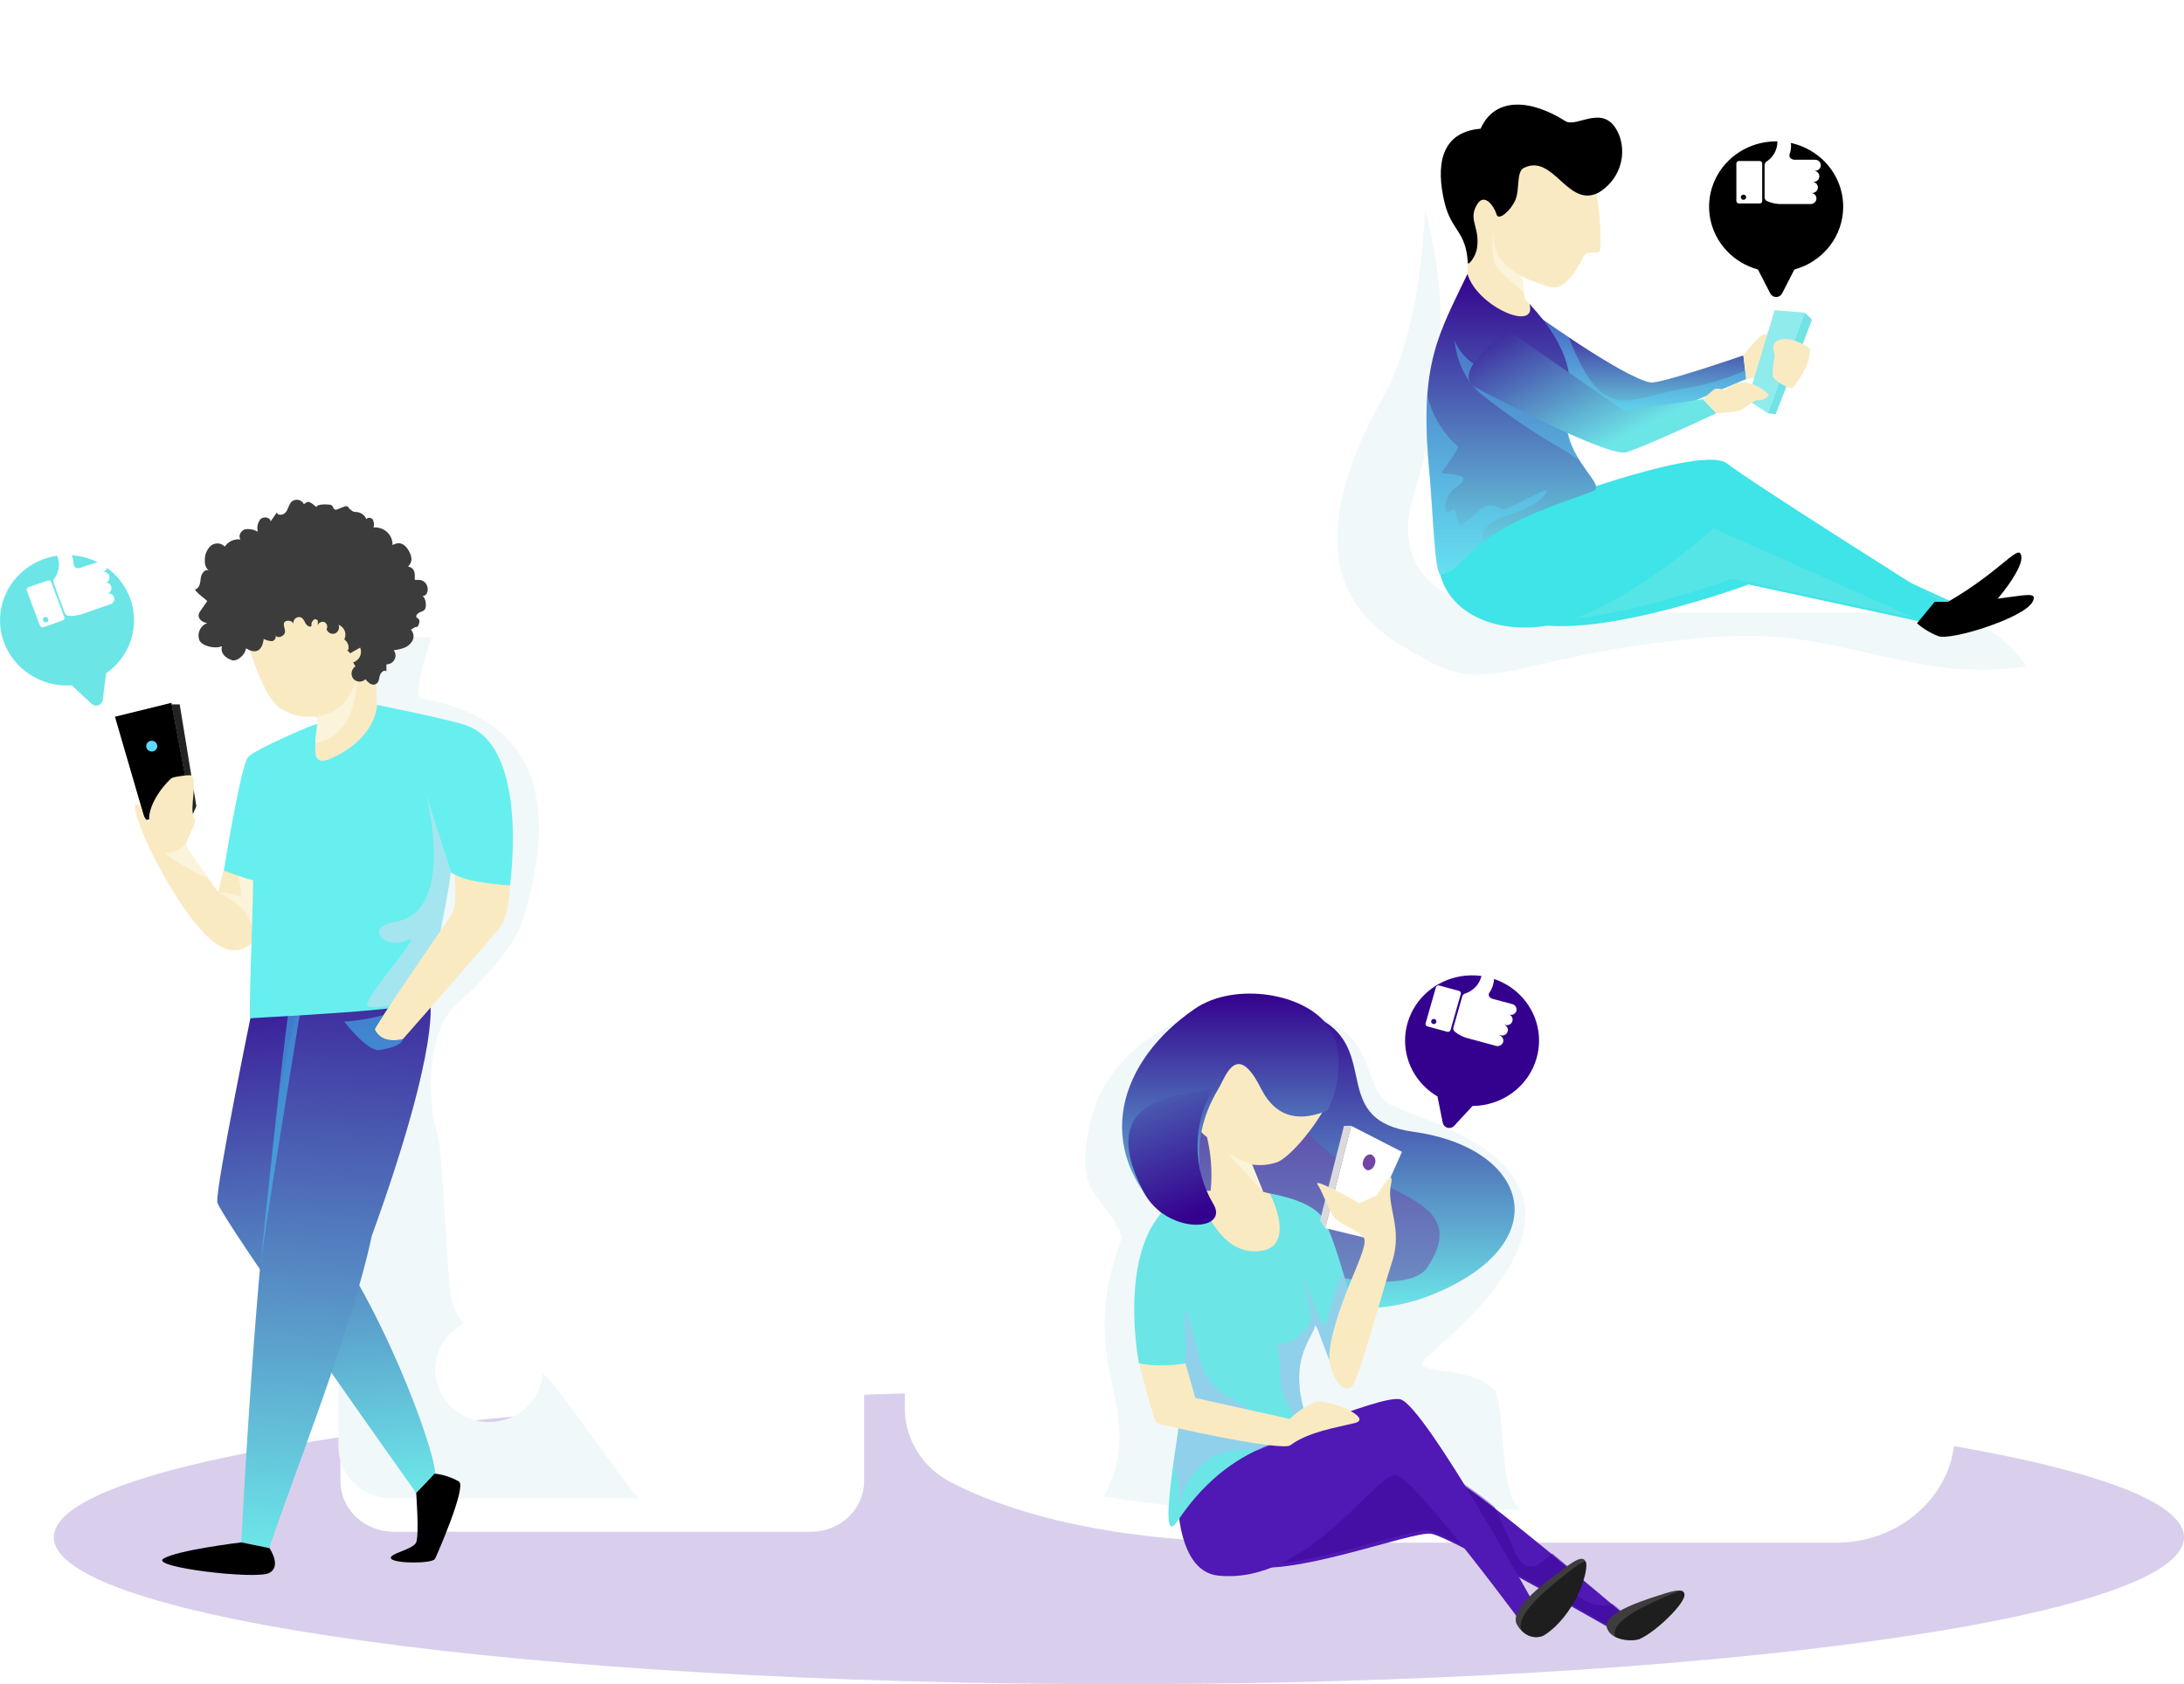<svg width="494" height="381" viewBox="0 0 494 381" fill="none" xmlns="http://www.w3.org/2000/svg">
<g clip-path="url(#clip0_33:425)">
<g style="mix-blend-mode:multiply" opacity="0.3" filter="url(#filter0_b_33:425)">
<path d="M253.09 381C386.141 381 494 366.129 494 347.785C494 329.441 386.141 314.571 253.09 314.571C120.039 314.571 12.18 329.441 12.18 347.785C12.18 366.129 120.039 381 253.09 381Z" fill="#A074EE"/>
<path d="M253.09 381C386.141 381 494 366.129 494 347.785C494 329.441 386.141 314.571 253.09 314.571C120.039 314.571 12.18 329.441 12.18 347.785C12.18 366.129 120.039 381 253.09 381Z" fill="black" fill-opacity="0.2"/>
</g>
<g filter="url(#filter1_d_33:425)">
<path d="M428.621 241.544H423.476C430.274 241.761 436.713 244.521 441.408 249.231C446.103 253.94 448.681 260.224 448.587 266.733C448.493 273.241 445.736 279.455 440.907 284.039C436.078 288.623 429.562 291.213 422.76 291.25H416.168C419.687 291.25 423.17 291.934 426.405 293.26C429.64 294.586 432.56 296.527 434.987 298.965C437.415 301.403 439.301 304.287 440.529 307.443C441.757 310.599 442.303 313.96 442.134 317.324C441.477 330.696 429.441 341 415.437 341H287.367C248.918 341 226.576 333.294 215.018 327.3C211.885 325.666 209.27 323.254 207.448 320.318C205.627 317.382 204.666 314.031 204.667 310.617V166.22C204.684 162.749 205.689 159.347 207.573 156.381C209.456 153.414 212.149 150.994 215.361 149.38C234.943 139.39 258.687 106.024 262.207 76.696C267.188 35.081 258.239 15.102 273.527 15.002C301.431 14.802 317.002 31.942 322.371 52.492C330.127 82.162 323.445 103.869 319.687 116.185C312.468 139.861 340.104 142.044 340.104 142.044H435.273C449.263 142.044 461.314 152.334 461.97 165.72C462.139 169.084 461.593 172.446 460.365 175.602C459.137 178.757 457.251 181.642 454.824 184.079C452.396 186.517 449.476 188.458 446.241 189.784C443.006 191.11 439.523 191.794 436.004 191.794H429.352C432.871 191.794 436.354 192.478 439.589 193.804C442.824 195.13 445.744 197.071 448.172 199.509C450.6 201.947 452.485 204.831 453.713 207.987C454.942 211.142 455.488 214.504 455.318 217.868C454.662 231.254 442.626 241.544 428.621 241.544ZM195.465 159.07V327.028C195.469 330.066 194.216 332.981 191.98 335.136C189.744 337.292 186.707 338.512 183.533 338.531H89.006C87.428 338.531 85.866 338.233 84.408 337.655C82.951 337.077 81.626 336.229 80.511 335.161C79.396 334.093 78.512 332.825 77.91 331.429C77.307 330.034 76.998 328.538 77 327.028V159.07C76.998 157.56 77.307 156.065 77.91 154.669C78.512 153.274 79.396 152.006 80.511 150.937C81.626 149.869 82.951 149.022 84.408 148.443C85.866 147.865 87.428 147.567 89.006 147.567H183.414C184.996 147.562 186.563 147.855 188.026 148.431C189.489 149.007 190.818 149.853 191.938 150.922C193.058 151.991 193.946 153.261 194.551 154.659C195.156 156.058 195.467 157.557 195.465 159.07ZM123.16 309.932C123.163 307.631 122.453 305.38 121.119 303.466C119.785 301.551 117.888 300.058 115.667 299.176C113.446 298.293 111.001 298.061 108.643 298.508C106.284 298.955 104.116 300.062 102.415 301.688C100.714 303.314 99.555 305.386 99.084 307.643C98.614 309.899 98.854 312.239 99.773 314.365C100.693 316.491 102.251 318.308 104.25 319.587C106.249 320.866 108.6 321.548 111.005 321.548C114.226 321.548 117.315 320.325 119.595 318.147C121.874 315.969 123.156 313.014 123.16 309.932Z" fill="white"/>
</g>
<path d="M322.374 47.238C322.075 46.103 322.509 72.564 312.555 90.423C287.956 134.597 315.23 144.844 322.658 149.254C337.513 157.987 344.851 147.275 388.236 144.073C417.049 141.948 431.964 154.713 458.357 150.739C455.904 147.005 452.525 143.932 448.531 141.806C444.537 139.679 440.058 138.567 435.506 138.571H340.143C340.143 138.571 312.451 136.344 319.684 112.197C323.45 99.622 330.145 77.498 322.374 47.238Z" fill="#F1F8FA"/>
<path d="M337.722 314.105C330.982 308.065 316.904 311.863 323.45 306.318C374.546 263.119 319.609 254.007 313.766 249.437C306.787 244.008 313.377 227.997 281.126 226.76C275.597 226.556 251.61 233.193 246.753 253.381C242.375 271.444 250.041 269.639 253.807 279.93C242.375 309.797 260.353 318.399 249.683 338.572C262.129 340.622 274.735 341.611 287.358 341.527H343.984C338.664 338.194 340.816 316.87 337.722 314.105Z" fill="#F1F8FA"/>
<path d="M122.772 310.845C122.592 312.891 121.871 314.856 120.678 316.549C119.485 318.242 117.861 319.604 115.965 320.503C114.07 321.401 111.967 321.805 109.863 321.675C107.759 321.545 105.726 320.885 103.962 319.76C102.198 318.635 100.765 317.083 99.801 315.257C98.838 313.43 98.378 311.391 98.466 309.34C98.555 307.288 99.188 305.294 100.305 303.553C101.422 301.811 102.984 300.382 104.838 299.404C103.544 297.817 102.621 295.974 102.133 294.004C101.012 289.318 100.295 260.833 98.965 256.685C96.304 248.316 96.783 232.626 103.448 226.993C110.651 220.865 116.779 212.744 117.974 208.974C129.571 172.586 113.491 161.233 95.378 158.031C93.016 157.624 97.082 146.285 97.485 144.175H88.593C87.012 144.175 85.446 144.478 83.986 145.068C82.525 145.658 81.198 146.522 80.081 147.612C78.963 148.701 78.078 149.994 77.474 151.418C76.87 152.841 76.56 154.366 76.562 155.906V327.234C76.56 328.774 76.87 330.299 77.474 331.722C78.078 333.145 78.963 334.439 80.081 335.528C81.198 336.618 82.525 337.482 83.986 338.072C85.446 338.661 87.012 338.965 88.593 338.965H144.531C141.901 336.782 124.341 310.699 122.772 310.845Z" fill="#F1F8FA"/>
<path d="M57 228.55C57 228.55 48.735 268.78 49.154 271.939C49.572 275.097 94.137 337.757 94.137 337.757C95.436 336.226 96.823 334.768 98.292 333.39C99.532 332.415 89.041 299.783 72.423 276.757C72.423 276.757 76.712 231.432 76.368 228.346C76.024 225.261 57 228.55 57 228.55Z" fill="url(#paint0_linear_33:425)"/>
<path d="M97.201 226.018C97.201 226.018 100.19 235.042 84.079 279.653C79.596 301.034 64.965 337.51 60.93 350.231L54.563 348.935C61.289 222.306 70.45 222.423 69 228.128C70.226 223.325 97.201 226.018 97.201 226.018Z" fill="url(#paint1_linear_33:425)"/>
<g style="mix-blend-mode:multiply" opacity="0.5">
<path d="M67.984 228.434C67.984 228.434 59.256 281.618 58.748 287.76C58.748 287.76 64.562 231.301 65.369 228.434H67.984Z" fill="#42D1FB"/>
</g>
<path d="M26 162.144L32.815 185.519L43.515 184.078L38.778 159L26 162.144Z" fill="black"/>
<path d="M40.646 159.358L44.412 182.384L43.515 184.436L38.778 159.358H40.646Z" fill="#232323"/>
<path d="M35.579 168.81C35.579 169.13 35.448 169.438 35.215 169.664C34.983 169.891 34.667 170.018 34.338 170.018C34.089 170.021 33.844 169.951 33.635 169.818C33.427 169.685 33.263 169.494 33.166 169.27C33.07 169.046 33.044 168.799 33.092 168.56C33.139 168.322 33.259 168.103 33.436 167.931C33.612 167.759 33.837 167.642 34.082 167.596C34.327 167.549 34.581 167.574 34.811 167.669C35.041 167.763 35.237 167.922 35.373 168.125C35.51 168.328 35.582 168.567 35.579 168.81Z" fill="#5BD9FE"/>
<path d="M30.637 181.945C30.637 181.945 31.877 181.756 32.131 183.4C32.386 185.045 33.805 186.311 33.76 185.904C33.252 181.537 38.244 176.283 38.946 175.977C39.649 175.672 43.206 175.162 43.43 175.497C44.64 176.953 42.907 182.775 43.788 184.638C44.67 186.501 43.43 187.039 42.055 190.911C41.756 191.726 49.393 201.842 49.393 201.842L50.558 196.878L59.615 199.789L57.911 211.987C57.911 211.987 55.206 217.212 49.497 213.893C41.502 209.279 29.307 184.74 30.637 181.945Z" fill="#FAEAC2"/>
<g style="mix-blend-mode:multiply">
<path d="M42.159 190.955C41.322 191.129 40.665 192.905 37.392 192.978C36.525 192.978 45.746 198.669 47.255 198.669C42.503 192.512 41.8 191.027 42.159 190.955Z" fill="#FBF4DB"/>
</g>
<g style="mix-blend-mode:multiply">
<path d="M49.497 201.885C49.497 201.885 54.13 204.316 55.475 206.397C56.531 208.173 57.368 210.064 57.971 212.03L59.779 199.586L53.697 197.795C54.251 199.494 54.578 201.255 54.668 203.035C53.034 202.339 51.28 201.949 49.497 201.885V201.885Z" fill="#FBF4DB"/>
</g>
<path d="M55.057 141.977C55.057 141.977 58.898 157.871 63.755 160.491C68.612 163.111 70.45 161.713 71.541 162.237C71.959 162.441 71.885 164.028 71.332 166.517C70.51 170.155 70.031 175.017 70.031 175.017C70.031 175.017 84.498 170.388 84.976 167.492C85.454 164.595 84.976 149.618 84.976 149.618C84.976 149.618 88.757 141.191 87.143 137.77C85.529 134.35 76.682 127.247 76.682 127.247C72.363 127.567 56.91 126.985 55.057 141.977Z" fill="#FAEAC2"/>
<path d="M71.795 163.751C71.69 167.434 69.733 173.59 74.35 171.786C78.968 169.981 84.737 165.702 85.275 159.472C85.275 159.472 101.998 162.82 105.615 164.144C116.495 168.118 116.868 187.52 115.374 200.328C115.374 200.328 107.154 200.75 101.924 197.344C101.326 204.025 96.543 223.471 97.156 226.018C97.769 228.565 57.059 230.18 56.596 230.384C56.133 230.588 57.508 199.018 57.194 199.12C56.88 199.222 50.618 196.98 50.618 196.98C50.618 196.98 54.489 172.819 56.178 171.174C57.866 169.53 69.927 164.188 71.795 163.751Z" fill="#67EFEF"/>
<path d="M54.563 348.935C54.563 348.935 39.858 350.711 36.929 352.647C33.999 354.583 57.851 357.377 60.84 355.878C63.829 354.379 60.945 350.231 60.945 350.231L54.563 348.935Z" fill="black"/>
<path d="M94.137 337.757C94.137 337.757 94.855 347.247 94.137 348.935C93.42 350.624 87.576 351.526 88.503 352.647C89.43 353.768 97.844 353.768 98.397 352.647C98.95 351.526 105.525 336.491 103.836 335.181C102.142 334.2 100.251 333.585 98.292 333.376L94.137 337.757Z" fill="black"/>
<g style="mix-blend-mode:multiply">
<path d="M71.541 162.237C74.859 161.51 78.58 160.069 80.597 153.883C80.597 161.452 77.175 167.143 71.332 168.118C71.212 166.4 72.243 162.645 71.541 162.237Z" fill="#FBF4DB"/>
</g>
<g style="mix-blend-mode:multiply" opacity="0.5">
<path d="M96.334 179.529C96.334 179.529 103.403 206.194 89.474 208.537C81.853 209.818 87.457 215.029 92.09 212.656C96.723 210.284 81.135 226.614 83.287 227.662C85.439 228.71 97.171 225.275 97.171 225.275L102.043 197.344L96.334 179.529Z" fill="#E3DCF0"/>
</g>
<path d="M102.805 197.795C105.406 199.702 115.374 200.328 115.374 200.328C115.374 200.328 115.284 206.834 113.132 209.716C110.98 212.598 91.148 235.056 91.148 235.056C91.148 235.056 86.516 236.512 84.767 232.902C84.588 232.524 99.787 210.196 101.714 207.62C103.642 205.044 102.925 200.619 102.805 197.795Z" fill="#FAEAC2"/>
<g style="mix-blend-mode:multiply" opacity="0.5">
<path d="M86.754 229.642L84.767 232.902C84.767 232.902 86.261 236.526 91.148 235.056C91.148 235.056 91.148 236.759 85.843 237.545C83.093 237.953 77.847 231.127 77.847 231.127C80.86 230.922 83.844 230.425 86.754 229.642V229.642Z" fill="#42D1FB"/>
</g>
<path d="M59.645 144.539C60.206 144.838 60.829 145.012 61.468 145.048C62.096 145.048 62.648 144.16 62.215 143.709C62.693 144.451 63.964 144.116 64.367 143.316C64.771 142.515 63.844 141.482 64.367 140.696C64.521 140.584 64.697 140.504 64.884 140.461C65.071 140.418 65.264 140.412 65.454 140.445C65.643 140.478 65.823 140.548 65.983 140.651C66.143 140.755 66.28 140.889 66.385 141.045C66.348 140.817 66.376 140.584 66.467 140.371C66.558 140.158 66.708 139.973 66.899 139.838C67.091 139.702 67.318 139.621 67.554 139.603C67.79 139.585 68.027 139.631 68.238 139.735C68.597 140.071 68.877 140.478 69.06 140.929C69.299 141.351 69.688 141.773 70.166 141.759C70.644 141.744 70.33 141.191 70.539 140.754C71.047 139.939 71.361 139.939 71.884 140.376V141.438C71.986 141.151 72.201 140.915 72.481 140.782C72.761 140.648 73.084 140.628 73.379 140.725C73.662 140.881 73.872 141.139 73.964 141.443C74.056 141.747 74.023 142.074 73.872 142.355C73.93 142.541 74.025 142.714 74.152 142.863C74.28 143.012 74.436 143.136 74.613 143.225C74.79 143.315 74.984 143.369 75.182 143.384C75.381 143.4 75.581 143.377 75.77 143.316C76.14 143.15 76.429 142.851 76.577 142.482C76.725 142.113 76.719 141.702 76.562 141.336C76.882 141.459 77.171 141.645 77.413 141.882C77.655 142.119 77.844 142.403 77.968 142.715C78.091 143.026 78.147 143.36 78.132 143.694C78.116 144.028 78.029 144.355 77.877 144.655C78.251 144.916 78.537 145.28 78.7 145.699C78.862 146.119 78.893 146.576 78.789 147.013C78.176 147.129 78.923 147.231 79.162 147.813L81.464 146.503C81.599 146.823 81.664 147.167 81.657 147.513C81.649 147.858 81.569 148.199 81.42 148.513C81.272 148.827 81.058 149.108 80.793 149.338C80.528 149.568 80.217 149.743 79.88 149.851L80.388 150.754C79.946 151.056 79.644 151.516 79.549 152.034C79.454 152.552 79.573 153.086 79.88 153.519C80.045 153.718 80.25 153.88 80.483 153.997C80.716 154.114 80.972 154.182 81.233 154.197C81.495 154.212 81.757 154.174 82.003 154.085C82.248 153.996 82.472 153.857 82.66 153.679C83.243 154.407 84.154 155.207 84.976 154.771C85.798 154.334 85.693 153.548 85.903 152.849C86.112 152.151 86.904 151.394 87.397 151.889C87.397 151.365 87.397 150.841 87.397 150.302C87.779 150.302 88.153 150.199 88.478 150.004C88.803 149.809 89.067 149.53 89.239 149.199C89.41 148.867 89.484 148.495 89.452 148.124C89.42 147.754 89.283 147.399 89.056 147.1C89.799 147.02 90.531 146.859 91.238 146.62C92.104 146.341 92.83 145.753 93.27 144.975C93.488 144.577 93.575 144.123 93.519 143.675C93.463 143.227 93.266 142.807 92.957 142.472C93.659 142.05 93.644 141.831 94.451 141.802C95.706 139.561 93.719 140.085 94.212 139.182C94.705 138.28 95.811 138.513 96.17 137.727C96.528 136.941 96.274 135.238 95.557 134.816C96.738 134.903 97.051 133.171 96.439 132.167C95.422 130.595 93.793 131.497 93.808 131.075C93.808 129.911 94.047 128.586 92.314 128.164C93.226 127.218 93.345 126.214 92.478 124.627C91.612 123.041 90.371 122.429 88.787 123.303C88.806 122.758 88.706 122.216 88.494 121.712C88.283 121.208 87.964 120.753 87.558 120.378C87.153 120.003 86.671 119.715 86.144 119.534C85.616 119.354 85.055 119.284 84.498 119.329C84.651 118.753 84.603 118.144 84.363 117.597C84.064 117.088 83.198 116.942 82.869 117.452C82.673 116.962 82.326 116.543 81.877 116.251C81.428 115.959 80.898 115.809 80.358 115.821C79.297 115.821 79.088 114.497 78.864 115.53C79.237 115.239 78.864 114.584 78.371 114.526C77.877 114.468 76.457 115.268 75.979 115.312C75.217 115.312 75.486 114.322 74.739 114.191C73.992 114.06 71.451 114.002 71.63 114.759C69.613 113.056 69.673 113.449 68.746 114.06C68.633 113.823 68.465 113.613 68.257 113.447C68.048 113.282 67.804 113.165 67.542 113.104C67.28 113.044 67.008 113.042 66.745 113.1C66.483 113.157 66.237 113.271 66.026 113.434C65.353 114.031 65.219 115.035 64.726 115.778C64.233 116.52 62.843 116.797 62.619 115.923L61.214 117.961C61.094 116.971 59.57 116.767 58.882 117.481C58.578 117.881 58.369 118.342 58.271 118.83C58.173 119.319 58.188 119.822 58.315 120.304C57.455 119.796 56.44 119.595 55.445 119.737C54.489 119.999 53.771 121.28 54.429 122.036C53.735 121.947 53.03 122.051 52.395 122.337C51.76 122.623 51.221 123.079 50.842 123.652C50.636 123.435 50.388 123.26 50.112 123.137C49.837 123.014 49.538 122.946 49.235 122.936C48.932 122.927 48.63 122.976 48.346 123.082C48.063 123.187 47.804 123.346 47.584 123.55C47.15 123.99 46.815 124.514 46.601 125.089C46.387 125.663 46.3 126.274 46.344 126.883C46.312 127.295 46.374 127.708 46.527 128.094C46.679 128.479 46.918 128.826 47.225 129.11C46.374 128.557 45.492 129.838 45.402 130.842C45.313 131.847 45.103 133.2 44.102 133.317C44.356 134.088 46.314 135.383 46.882 135.98L45.387 138.12C45.179 138.389 45.027 138.696 44.939 139.022C44.745 140.041 45.865 140.871 46.882 140.943C46.139 141.228 45.536 141.779 45.197 142.482C44.858 143.186 44.808 143.99 45.059 144.728C45.552 146.183 48.705 146.882 50.2 146.183C49.661 148.337 51.978 149.182 52.426 149.342C53.562 149.735 55.415 148.265 55.654 146.664C57.672 147.944 59.271 147.493 59.645 144.539Z" fill="#3D3C3C"/>
<path d="M276.897 333.929C276.897 333.929 271.861 350.231 281.156 353.913C290.452 357.595 319.236 346.315 323.704 346.985C328.173 347.654 367.044 369.996 367.044 369.996V364.989C367.044 364.989 333.403 336.374 328.531 334.54C324.048 332.866 301.631 323.77 295.757 326.113C289.884 328.456 276.897 333.929 276.897 333.929Z" fill="#5018B4"/>
<g style="mix-blend-mode:multiply" opacity="0.4">
<path d="M364.731 362.804C360.86 364.26 357.258 361.669 354.553 358.875C354.254 358.58 354.022 358.227 353.874 357.839C353.726 357.45 353.665 357.035 353.695 356.622C353.724 356.209 353.844 355.806 354.046 355.442C354.249 355.077 354.528 354.759 354.867 354.508L351.086 351.379C350.12 352.368 349.043 353.247 347.873 353.999C347.176 354.387 346.35 354.494 345.572 354.295C344.795 354.097 344.129 353.608 343.718 352.936C343.718 352.849 343.718 352.761 343.599 352.689C343.205 352.344 342.907 351.909 342.732 351.422C341.402 347.827 339.519 344.465 338.084 340.914C334.941 338.257 331.56 335.88 327.981 333.811C323.498 332.137 301.081 323.04 295.208 325.383C289.334 327.727 276.362 333.199 276.362 333.199C276.362 333.199 271.326 349.501 280.621 353.184C289.917 356.866 318.701 345.586 323.169 346.255C327.638 346.925 366.509 369.267 366.509 369.267V364.26L364.731 362.804Z" fill="#34018E"/>
</g>
<path d="M299.748 231.199C311.464 238.695 301.242 253.512 319.684 256.045C346.002 259.669 352.563 281.385 323.794 292.956C296.385 303.946 266.899 282.317 263.462 267.572C260.024 252.828 270.037 212.176 299.748 231.199Z" fill="url(#paint2_linear_33:425)"/>
<g style="mix-blend-mode:multiply" opacity="0.5">
<path d="M322.837 286.756C337.991 263.744 285.998 273.933 291.11 234.998C268.349 235.231 260.577 255.201 263.462 267.572C266.899 282.317 316.411 296.479 322.837 286.756Z" fill="#7144A6"/>
</g>
<path d="M300.241 249.684C296.206 256.962 291.02 262.202 288.823 262.944C287.02 263.555 285.092 263.73 283.204 263.453L285.714 269.639C285.714 269.639 296.49 272.201 296.833 273.875C297.177 275.549 278.601 290.147 275.672 290.977C272.742 291.807 271.353 276.422 270.321 269.479L273.848 269.377C274.237 265.313 273.954 261.215 273.011 257.238C264.388 251.416 278.675 232.073 282.621 230.399C286.566 228.725 307.325 236.934 300.241 249.684Z" fill="#FAEAC2"/>
<path d="M275.672 246.176C265.913 262.274 275.672 273.831 273.58 281.982C270.292 280.716 272.474 283.612 264.284 276.073C246.485 259.669 253.27 239.83 270.262 228.215C279.229 222.059 295.399 224.606 300.6 232.422C304.5 238.244 302.423 247.239 300.241 251.242C294.457 253.643 288.808 253.381 285.177 246.176C279.722 235.275 277.181 243.673 275.672 246.176Z" fill="url(#paint3_linear_33:425)"/>
<path d="M374.277 361.234C370.855 362.326 362.516 365.15 363.457 368.235C364.399 371.321 369.57 371.379 370.84 370.797C374.651 369.094 380.958 362.879 381.003 360.856C381.047 358.833 377.461 360.215 374.277 361.234Z" fill="#3D3C3E"/>
<g style="mix-blend-mode:multiply" opacity="0.5">
<path d="M370.84 370.797C374.651 369.094 380.958 362.879 381.002 360.856C381.019 360.744 381.013 360.63 380.985 360.52C380.957 360.411 380.906 360.308 380.837 360.217C380.767 360.126 380.68 360.05 380.58 359.992C380.481 359.935 380.37 359.897 380.255 359.881C378.721 360.365 377.222 360.954 375.772 361.642C372.394 363.097 364.19 366.765 365.31 370.186C365.302 370.224 365.302 370.264 365.31 370.302C367.03 371.117 368.996 371.293 370.84 370.797V370.797Z" fill="black"/>
</g>
<g style="mix-blend-mode:multiply">
<path d="M283.204 263.453C283.204 263.453 277.39 261.474 276.539 259.669L285.715 269.639L283.204 263.453Z" fill="#FBF4DB"/>
</g>
<path d="M266.316 336.651C266.316 336.651 265.524 355.383 275.507 356.446C295.832 358.585 311.255 333.07 315.739 333.74C320.222 334.409 346.271 369.996 346.271 369.996L347.915 364.524C347.915 364.524 322.314 318.02 316.74 316.565C312.256 315.415 283.727 327.918 277.883 330.261C273.814 332.001 269.938 334.142 266.316 336.651Z" fill="#5018B4"/>
<path d="M352.069 356.082C348.901 358.411 341.294 364.262 343.102 367.493C344.911 370.724 347.915 370.753 349.2 369.938C356.104 365.572 359.273 355.849 358.72 353.535C358.167 351.22 354.998 353.928 352.069 356.082Z" fill="#3D3C3E"/>
<g style="mix-blend-mode:multiply" opacity="0.5">
<path d="M358.78 353.549C358.754 353.433 358.714 353.321 358.66 353.214C357.285 353.52 355.148 355.354 353.131 356.941C350.022 359.4 342.669 365.426 344.164 368.759C344.75 369.507 345.583 370.035 346.523 370.252C347.463 370.47 348.451 370.364 349.32 369.953C356.104 365.572 359.333 355.863 358.78 353.549Z" fill="black"/>
</g>
<path d="M271.069 269.377C271.069 269.377 275.014 284.689 285.416 282.957C291.229 281.982 289.75 275.127 287.239 270.032C287.239 270.032 295.757 271.269 298.836 275.054C301.915 278.838 306.787 299.041 306.787 299.041C306.787 299.041 304.844 309.229 302.049 309.855C300.988 310.102 297.715 298.56 297.431 300.001C296.833 302.912 290.362 308.327 296.43 323.289C297.476 325.865 279.991 323.58 266.376 344.074C260.308 353.142 269.574 310.306 267.87 309.375C266.092 310.83 257.618 308.458 257.618 308.458C257.618 308.458 250.923 274.384 271.069 269.377Z" fill="#6CE5E7"/>
<g style="mix-blend-mode:multiply" opacity="0.3">
<path d="M283.802 322.358C283.408 321.927 283.141 321.401 283.028 320.835C282.915 320.269 282.96 319.684 283.159 319.141C278.451 316.23 273.385 314.352 271.741 308.589C270.665 304.833 269.634 301.064 268.573 297.323L268.394 297.061C268.199 296.741 268.05 296.45 267.915 296.188C268.02 297.643 268.11 299.099 268.125 300.685C268.125 303.247 268.663 307.191 267.512 309.607V309.68C267.693 309.626 267.86 309.537 268.005 309.418C268.872 309.913 266.765 321.819 265.405 331.804C265.697 332.14 265.916 332.532 266.047 332.954C266.569 334.761 266.796 336.638 266.72 338.514C266.72 338.718 266.72 339.591 266.585 340.61C267.168 339.154 267.601 337.539 267.975 336.724C268.892 334.529 270.325 332.574 272.16 331.018C275.746 328.107 280.155 327.554 284.609 328.107C286.291 327.329 288.023 326.658 289.794 326.098C287.472 325.433 285.392 324.135 283.802 322.358V322.358Z" fill="#E49FF1"/>
</g>
<g style="mix-blend-mode:multiply" opacity="0.3">
<path d="M300.345 298.502C299.852 301.02 298.492 298.706 297.611 296.188C296.549 293.16 295.085 290.802 293.904 287.833C294.741 290.569 297.431 297.629 296.101 299.565C293.874 302.825 290.512 304.819 288.733 303.713C289.242 304.353 289.316 306.1 289.75 314.105C289.75 315.269 294.756 323.508 294.039 324.817C295.802 324.323 296.744 323.988 296.475 323.362C290.407 308.356 296.878 302.985 297.476 300.074C297.76 298.618 301.033 310.175 302.094 309.928C304.889 309.273 306.832 299.113 306.832 299.113C306.832 299.113 305.053 292.389 303.843 287.906C302.192 291.268 301.015 294.833 300.345 298.502V298.502Z" fill="#E49FF1"/>
</g>
<path d="M305.621 254.691L317.114 260.586L308.416 279.93L299.748 277.834L305.621 254.691Z" fill="white"/>
<path d="M305.621 254.691L303.992 254.706L298.567 276.087L299.748 277.834L305.621 254.691Z" fill="#DADADA"/>
<path d="M311.001 263.264C310.762 264.239 309.955 264.88 309.223 264.72C308.832 264.547 308.523 264.236 308.359 263.849C308.195 263.462 308.189 263.029 308.341 262.638C308.58 261.678 309.372 261.037 310.119 261.183C310.513 261.353 310.824 261.664 310.988 262.051C311.153 262.439 311.157 262.873 311.001 263.264Z" fill="#7144A6"/>
<path d="M311.465 270.382C311.465 270.382 315.634 263.293 314.603 268.067C313.572 272.841 317.353 277.907 314.887 285.417C312.63 292.287 307.205 312.649 305.726 313.741C303.11 315.677 300.136 309.607 300.764 305.314C302.423 293.961 310.09 281.938 308.431 279.93C306.772 277.921 303.006 277.121 301.706 275.316C300.405 273.511 299.21 269.712 298.014 267.951C296.819 266.19 307.504 272.201 307.504 272.201L311.465 270.382Z" fill="#FAEAC2"/>
<path d="M257.708 308.501C257.708 308.501 260.876 321.397 261.653 321.906C262.431 322.416 289.929 328.427 291.842 326.972C296.011 323.901 302.094 323.013 306.443 321.936C310.792 320.859 300.629 316.317 297.327 317.234C295.237 318.138 293.341 319.417 291.737 321.004L270.381 316.259L268.139 308.443C264.689 309.017 261.165 309.037 257.708 308.501V308.501Z" fill="#FAEAC2"/>
<path d="M274.446 246.176C272.092 250.162 270.854 254.679 270.854 259.276C270.854 263.873 272.092 268.39 274.446 272.376C278.227 278.722 263.746 279.42 258.635 269.581C246.679 246.599 269.619 248.04 274.446 246.176Z" fill="url(#paint4_linear_33:425)"/>
<path d="M362.68 116.476C362.68 116.476 395.664 111.935 400.625 115.981C405.363 119.824 445.131 137.814 445.131 137.814C445.131 137.814 443.532 141.889 440.946 142.035L395.514 132.225C395.514 132.225 344.104 151.35 338.724 135.136C331.849 114.337 362.68 116.476 362.68 116.476Z" fill="#3EE4E7"/>
<g style="mix-blend-mode:multiply" opacity="0.5">
<path d="M358.956 115.173C358.956 115.173 391.939 110.632 396.901 114.678C401.639 118.521 441.407 136.511 441.407 136.511C441.407 136.511 439.808 140.586 437.222 140.732L391.79 130.922C391.79 130.922 340.38 150.047 335 133.833C328.125 113.034 358.956 115.173 358.956 115.173Z" fill="#6CE5E7"/>
</g>
<path d="M440.513 136.213L439.84 141.744C441.516 142.032 443.231 142.032 444.906 141.744C447.567 141.235 457.535 129.692 457.221 126.054C456.907 122.415 453.246 128.848 440.513 136.213Z" fill="black"/>
<path d="M352.189 113.015C352.189 113.015 385.456 100.687 390.657 104.864C395.589 108.837 439.765 136.652 439.765 136.652C439.765 136.652 437.942 140.684 435.162 140.757L387.489 119.477C387.489 119.477 373.082 133.057 357.449 139.418C343.924 144.919 329.548 141.222 326.065 130.976C318.892 110.206 352.189 113.015 352.189 113.015Z" fill="#3EE4E7"/>
<path d="M345.434 69.798C345.434 69.798 366.924 85.358 373.291 86.522C375.473 86.93 394.333 80.394 394.333 80.394L394.976 85.736L370.9 95.925C370.9 95.925 351.128 88.472 345.359 85.736C344.567 85.358 344.507 72.476 345.434 69.798Z" fill="url(#paint5_linear_33:425)"/>
<g style="mix-blend-mode:multiply" opacity="0.4">
<path d="M381.137 87.861C373.261 89.113 368.359 91.864 364.354 90.001C361.589 88.72 358.899 86.522 354.804 76.275C349.603 72.797 345.434 69.798 345.434 69.798C344.507 72.476 344.567 85.358 345.359 85.736C351.128 88.501 370.9 95.925 370.9 95.925L394.976 85.736L394.737 83.786C390.418 85.747 385.841 87.119 381.137 87.861Z" fill="#5BD9FE"/>
</g>
<path d="M360.02 39.64C361.843 43.803 362.546 56.539 361.679 56.975C360.812 57.412 359.064 56.684 358.331 57.819C357.599 58.955 354.625 66.028 350.56 64.893C348.326 64.306 346.163 63.491 344.104 62.462C344.104 62.462 344.448 64.384 344.926 67.746C349.155 71.239 350.5 79.39 350.5 79.39L335.032 85.765L331.804 66.203C332.052 61.772 332.052 57.331 331.804 52.9C330.848 46.219 332.91 35.594 339.516 31.489C346.899 26.861 356.418 31.504 360.02 39.64Z" fill="#FAEAC3"/>
<path d="M354.042 27.385C356.777 29.131 363.323 22.654 366.387 30.965C367.153 33.29 367.096 35.797 366.223 38.086C365.35 40.375 363.713 42.311 361.574 43.585C354.565 47.18 351.412 34.662 344.672 37.981C342.953 38.825 343.775 42.915 342.759 45.258C341.743 47.602 338.933 50.105 338.5 48.49C338.066 46.874 335.511 42.813 333.702 47.034C332.387 49.945 334.733 51.721 334.091 56.058C333.777 58.285 332.043 60.105 332.014 59.493C331.58 52.128 328.292 52.318 326.723 45.753C324.84 37.835 325.587 29.903 334.898 29.117C338.171 21.752 346.435 22.538 354.042 27.385Z" fill="black"/>
<path d="M345.957 68.765C355.357 78.866 356.03 86.231 354.595 92.926C352.563 102.46 363.024 109.315 360.708 110.887C359.362 111.804 347.257 115.108 338.843 120.29C330.429 125.471 329.981 129.459 325.916 129.94C324.511 130.1 324.182 115.996 323.241 105.851C321.014 82.126 325.483 75.518 331.924 61.968C334.106 69.42 347.795 75.242 345.957 68.765Z" fill="url(#paint6_linear_33:425)"/>
<g style="mix-blend-mode:multiply" opacity="0.4">
<path d="M329 77C329.259 79.556 329.977 82.008 331.103 84.179C332.228 86.35 333.732 88.184 335.506 89.549C340.468 93.438 345.6 96.986 350.88 100.177C352.975 101.314 355.018 102.59 357 104C355.372 101.033 354.353 97.625 354.029 94.067C353.817 94.032 353.608 93.971 353.405 93.884C348.843 91.659 344.381 89.138 340.037 86.329C336.412 84.171 332.09 82.561 329.639 78.372C329.403 77.931 329.19 77.473 329 77Z" fill="#5BD9FE"/>
</g>
<g style="mix-blend-mode:multiply" opacity="0.4">
<path d="M341.593 116.404C345.314 115.254 349.514 112.823 349.887 111.076C350.142 109.912 340.696 115.792 339.635 115.196C335.466 112.765 334.704 116.127 330.668 118.66C329.338 119.504 329.607 114.293 328.397 115.356C326.17 117.452 326.305 112.343 329.189 110.378C334.599 106.695 326.2 107.569 326.021 106.841C326.021 107.03 330.145 101.354 329.772 101.019C326.281 97.928 323.858 93.861 322.837 89.375C322.504 94.873 322.629 100.388 323.211 105.866C324.153 116.054 324.481 130.114 325.886 129.954C329.353 129.547 330.16 126.563 335.6 122.473C335.72 122.211 333.104 119.154 341.593 116.404Z" fill="#5BD9FE"/>
</g>
<path d="M394.333 80.394L394.976 85.736C394.976 85.736 397.457 85.314 398.294 85.139C399.131 84.965 400.834 77.163 400.834 77.163C400.834 77.163 400.207 75.358 398.966 75.635C397.726 75.911 394.333 80.394 394.333 80.394Z" fill="#FAEAC2"/>
<path d="M408.217 70.715L401.402 70.177L395.275 90.452L399.863 93.479L408.217 70.715Z" fill="#90EBED"/>
<path d="M408.217 70.715L409.861 72.331L401.656 93.712L399.863 93.479L408.217 70.715Z" fill="#72E3E4"/>
<path d="M409.248 78.706C409.248 78.706 405.676 76.188 402.837 76.799C399.997 77.41 401.447 80.365 401.447 80.365C401.11 81.915 400.949 83.497 400.969 85.081C401.208 86.173 404.765 87.992 405.303 87.847C405.841 87.701 410.25 81.559 409.248 78.706Z" fill="#FAEAC2"/>
<path d="M437.628 136.14L433.608 141.002C435.022 142.242 436.652 143.228 438.42 143.913C441.26 144.99 457.849 139.808 459.747 136.155C461.645 132.501 454.247 136.548 437.628 136.14Z" fill="black"/>
<g style="mix-blend-mode:multiply">
<path d="M344.149 62.462C344.149 62.462 339.187 59.988 338.395 56.641C337.98 55.445 337.768 54.191 337.767 52.929C337.418 55.154 337.52 57.423 338.066 59.61C338.425 61.065 344.717 66.13 344.717 66.13L344.149 62.462Z" fill="#FBF4DB"/>
</g>
<path d="M334.121 87.861C334.121 87.861 363.771 103.668 367.896 102.314C373.216 100.568 388.236 93.479 388.236 93.479L385.172 90.306L367.403 92.926L341.16 74.834C341.16 74.834 327.172 84.543 334.121 87.861Z" fill="url(#paint7_linear_33:425)"/>
<path d="M385.172 90.306C385.172 90.306 387.16 88.516 387.728 88.094C388.296 87.672 390.104 88.196 390.104 88.196C390.104 88.196 392.839 86.216 394.886 86.566C396.798 86.892 398.561 87.781 399.938 89.113C400.461 89.811 398.607 90.568 397.935 90.568C396.44 90.379 395.11 92.198 393.452 92.941C391.72 93.219 389.974 93.404 388.221 93.494L385.172 90.306Z" fill="#FAEAC2"/>
<g filter="url(#filter2_d_33:425)">
<path d="M416.915 38.781C416.92 36.031 416.138 33.333 414.654 30.992C413.17 28.651 411.045 26.761 408.518 25.532C405.991 24.304 403.162 23.788 400.349 24.041C397.537 24.294 394.853 25.307 392.6 26.966C390.346 28.625 388.613 30.863 387.596 33.429C386.578 35.995 386.316 38.787 386.84 41.49C387.363 44.193 388.651 46.7 390.559 48.729C392.466 50.758 394.917 52.227 397.636 52.973L400.416 58.387C400.54 58.629 400.731 58.833 400.967 58.975C401.203 59.118 401.475 59.193 401.753 59.193C402.031 59.193 402.304 59.118 402.54 58.975C402.776 58.833 402.967 58.629 403.091 58.387L405.871 52.973C409.048 52.103 411.847 50.246 413.841 47.684C415.835 45.122 416.914 41.996 416.915 38.781V38.781Z" fill="black"/>
</g>
<path d="M410.13 41.154H409.906C410.247 41.154 410.574 41.286 410.815 41.52C411.056 41.755 411.191 42.074 411.191 42.406C411.191 42.738 411.056 43.056 410.815 43.291C410.574 43.526 410.247 43.657 409.906 43.657H409.592C409.765 43.657 409.937 43.691 410.096 43.758C410.255 43.825 410.399 43.922 410.518 44.045C410.637 44.168 410.729 44.313 410.788 44.471C410.847 44.63 410.873 44.799 410.862 44.967C410.84 45.292 410.691 45.596 410.447 45.817C410.203 46.039 409.881 46.162 409.547 46.161H403.211C401.981 46.217 400.755 45.982 399.639 45.477C399.485 45.392 399.357 45.27 399.268 45.121C399.179 44.973 399.132 44.804 399.131 44.633V37.355C399.129 37.179 399.176 37.006 399.269 36.854C399.361 36.703 399.494 36.579 399.654 36.496C400.275 36.073 400.801 35.531 401.2 34.903C401.598 34.275 401.86 33.574 401.97 32.843C402.209 30.747 401.776 29.743 402.523 29.743C403.091 29.719 403.649 29.896 404.094 30.241C404.538 30.586 404.84 31.076 404.944 31.62C405.222 32.682 405.175 33.8 404.81 34.837C404.451 36.016 405.826 36.132 405.826 36.132H410.534C410.867 36.132 411.189 36.255 411.433 36.476C411.677 36.698 411.826 37.002 411.849 37.326C411.857 37.495 411.83 37.664 411.769 37.823C411.708 37.981 411.614 38.127 411.494 38.249C411.374 38.371 411.23 38.469 411.07 38.535C410.91 38.602 410.737 38.636 410.563 38.636H410.235C410.409 38.636 410.581 38.67 410.741 38.736C410.901 38.803 411.045 38.9 411.165 39.023C411.285 39.145 411.379 39.29 411.44 39.449C411.501 39.608 411.528 39.777 411.52 39.946C411.51 40.114 411.467 40.279 411.392 40.431C411.317 40.583 411.212 40.719 411.082 40.831C410.953 40.943 410.803 41.029 410.639 41.085C410.476 41.14 410.303 41.164 410.13 41.154ZM398.593 37.006V45.462C398.595 45.537 398.581 45.612 398.552 45.682C398.524 45.752 398.481 45.815 398.427 45.868C398.372 45.921 398.307 45.963 398.235 45.991C398.164 46.019 398.087 46.032 398.01 46.03H393.332C393.255 46.032 393.178 46.019 393.107 45.991C393.035 45.963 392.97 45.921 392.915 45.868C392.861 45.815 392.818 45.752 392.789 45.682C392.761 45.612 392.747 45.537 392.749 45.462V37.006C392.747 36.93 392.761 36.855 392.789 36.784C392.818 36.714 392.86 36.649 392.915 36.595C392.969 36.541 393.034 36.498 393.106 36.468C393.177 36.439 393.254 36.423 393.332 36.423H397.95C398.033 36.415 398.116 36.424 398.195 36.45C398.274 36.476 398.346 36.517 398.407 36.572C398.468 36.628 398.516 36.695 398.548 36.77C398.58 36.844 398.595 36.925 398.593 37.006V37.006ZM394.961 44.603C394.958 44.489 394.921 44.378 394.853 44.284C394.786 44.19 394.691 44.118 394.582 44.076C394.472 44.034 394.353 44.025 394.238 44.049C394.123 44.073 394.018 44.13 393.936 44.211C393.853 44.293 393.798 44.397 393.776 44.51C393.754 44.622 393.767 44.739 393.813 44.844C393.858 44.95 393.935 45.04 394.033 45.103C394.131 45.166 394.246 45.2 394.363 45.2C394.443 45.2 394.522 45.185 394.596 45.155C394.669 45.124 394.736 45.08 394.791 45.025C394.847 44.969 394.891 44.903 394.92 44.831C394.949 44.758 394.963 44.681 394.961 44.603V44.603Z" fill="white"/>
<g filter="url(#filter3_d_33:425)">
<path d="M347.556 231.403C348.32 228.756 348.309 225.953 347.524 223.311C346.739 220.669 345.212 218.293 343.115 216.451C341.018 214.61 338.435 213.375 335.656 212.887C332.877 212.399 330.013 212.677 327.387 213.69C324.762 214.702 322.479 216.409 320.797 218.618C319.114 220.827 318.099 223.449 317.865 226.19C317.631 228.931 318.188 231.68 319.473 234.129C320.759 236.578 322.721 238.628 325.139 240.049L326.334 245.988C326.384 246.256 326.51 246.506 326.698 246.708C326.886 246.91 327.129 247.057 327.398 247.131C327.668 247.206 327.953 247.205 328.222 247.129C328.492 247.053 328.733 246.904 328.92 246.701L333.075 242.203C336.366 242.183 339.561 241.118 342.175 239.169C344.789 237.22 346.678 234.493 347.556 231.403V231.403Z" fill="#34018E"/>
</g>
<path d="M340.383 231.883L340.144 231.811C340.305 231.857 340.456 231.935 340.587 232.039C340.719 232.142 340.828 232.27 340.908 232.415C340.989 232.559 341.039 232.718 341.057 232.881C341.074 233.045 341.058 233.21 341.01 233.368C340.962 233.526 340.883 233.673 340.776 233.8C340.67 233.928 340.539 234.034 340.39 234.113C340.242 234.191 340.079 234.24 339.911 234.257C339.743 234.274 339.573 234.259 339.411 234.212H339.097C339.264 234.257 339.42 234.334 339.555 234.439C339.69 234.544 339.802 234.675 339.885 234.823C339.967 234.971 340.018 235.134 340.034 235.301C340.05 235.469 340.032 235.638 339.979 235.799C339.867 236.106 339.64 236.36 339.343 236.511C339.047 236.662 338.703 236.699 338.38 236.614L337.125 236.264L335.929 235.944L332.268 234.955C331.065 234.685 329.947 234.136 329.01 233.353C328.883 233.236 328.792 233.087 328.747 232.923C328.702 232.758 328.705 232.585 328.756 232.422L330.758 225.406C330.806 225.24 330.9 225.09 331.029 224.972C331.158 224.854 331.317 224.773 331.49 224.737C332.206 224.492 332.863 224.108 333.42 223.607C333.978 223.107 334.425 222.5 334.734 221.826C335.555 219.876 335.406 218.798 336.123 218.988C336.676 219.115 337.164 219.432 337.496 219.882C337.828 220.331 337.983 220.882 337.932 221.433C337.906 222.524 337.558 223.585 336.93 224.489C336.258 225.537 337.543 225.945 337.543 225.945L339.635 226.513L339.889 226.585L342.071 227.168C342.388 227.25 342.66 227.446 342.835 227.716C343.009 227.986 343.073 228.31 343.013 228.623C342.975 228.789 342.902 228.945 342.8 229.083C342.698 229.22 342.568 229.336 342.419 229.423C342.269 229.51 342.103 229.567 341.93 229.589C341.757 229.612 341.582 229.6 341.414 229.555L341.16 229.453C341.328 229.493 341.487 229.566 341.625 229.667C341.764 229.769 341.88 229.896 341.967 230.042C342.054 230.189 342.109 230.351 342.13 230.518C342.151 230.686 342.137 230.856 342.088 231.018C342.04 231.18 341.958 231.331 341.848 231.462C341.738 231.593 341.602 231.7 341.449 231.778C341.295 231.857 341.126 231.904 340.953 231.917C340.781 231.93 340.607 231.908 340.442 231.854L340.383 231.883ZM330.414 224.868L328.098 233.019C328.053 233.165 327.952 233.289 327.815 233.365C327.679 233.441 327.518 233.463 327.366 233.426L322.882 232.204C322.73 232.163 322.6 232.065 322.522 231.931C322.443 231.797 322.423 231.639 322.464 231.49L324.795 223.34C324.84 223.194 324.942 223.071 325.079 222.998C325.216 222.924 325.377 222.906 325.528 222.947L330.011 224.169C330.086 224.188 330.156 224.221 330.217 224.266C330.278 224.312 330.329 224.369 330.367 224.434C330.404 224.5 330.428 224.572 330.436 224.646C330.444 224.721 330.437 224.796 330.414 224.868V224.868ZM324.885 231.258C324.927 231.107 324.906 230.947 324.828 230.811C324.75 230.675 324.62 230.574 324.466 230.53C324.353 230.5 324.233 230.504 324.121 230.54C324.01 230.577 323.912 230.644 323.84 230.735C323.768 230.825 323.724 230.934 323.716 231.048C323.707 231.163 323.733 231.277 323.79 231.377C323.848 231.477 323.934 231.558 324.039 231.61C324.143 231.662 324.261 231.683 324.378 231.671C324.495 231.658 324.605 231.612 324.695 231.539C324.786 231.465 324.851 231.367 324.885 231.258V231.258Z" fill="white"/>
<g filter="url(#filter4_d_33:425)">
<path d="M29.426 127.334C28.474 124.749 26.799 122.474 24.591 120.765C22.382 119.056 19.728 117.981 16.927 117.661C14.126 117.341 11.288 117.79 8.734 118.955C6.18 120.12 4.01 121.957 2.47 124.258C0.929 126.559 0.078 129.233 0.013 131.979C-0.052 134.725 0.671 137.435 2.101 139.802C3.531 142.17 5.611 144.102 8.107 145.381C10.604 146.66 13.417 147.235 16.23 147.042L20.713 151.219C20.915 151.409 21.166 151.54 21.44 151.597C21.713 151.654 21.998 151.635 22.261 151.543C22.524 151.45 22.755 151.288 22.928 151.074C23.101 150.859 23.209 150.602 23.239 150.331L23.986 144.335C26.672 142.466 28.657 139.794 29.639 136.725C30.621 133.656 30.546 130.358 29.426 127.334V127.334Z" fill="#6CE5E7"/>
</g>
<path d="M23.852 131.759L23.613 131.847C23.925 131.769 24.256 131.808 24.54 131.957C24.824 132.106 25.04 132.354 25.145 132.65C25.25 132.947 25.237 133.272 25.109 133.56C24.98 133.847 24.745 134.078 24.45 134.204L24.151 134.321C24.314 134.262 24.488 134.237 24.663 134.247C24.837 134.256 25.007 134.301 25.162 134.377C25.318 134.454 25.456 134.56 25.567 134.691C25.678 134.822 25.761 134.973 25.81 135.136C25.901 135.449 25.867 135.784 25.715 136.073C25.562 136.362 25.302 136.584 24.988 136.693L23.762 137.115L22.597 137.523L19.025 138.775C17.886 139.235 16.651 139.419 15.423 139.313C15.249 139.284 15.085 139.211 14.949 139.101C14.813 138.991 14.708 138.849 14.646 138.687L12.12 131.847C12.058 131.682 12.044 131.504 12.078 131.333C12.112 131.161 12.194 131.001 12.315 130.871C12.753 130.268 13.059 129.583 13.216 128.86C13.373 128.136 13.376 127.39 13.226 126.665C12.733 124.613 11.971 123.754 12.673 123.565C13.207 123.34 13.808 123.315 14.359 123.495C14.911 123.675 15.375 124.047 15.662 124.54C16.289 125.443 16.632 126.506 16.649 127.596C16.738 128.834 18.053 128.499 18.053 128.499L20.101 127.771H20.34L22.477 127.014C22.791 126.898 23.139 126.904 23.448 127.031C23.757 127.159 24.004 127.398 24.136 127.698C24.203 127.855 24.237 128.023 24.235 128.192C24.234 128.361 24.197 128.529 24.127 128.684C24.057 128.839 23.956 128.979 23.829 129.094C23.702 129.21 23.552 129.3 23.389 129.358L23.075 129.459C23.235 129.406 23.404 129.384 23.573 129.394C23.742 129.404 23.907 129.446 24.059 129.519C24.211 129.591 24.346 129.692 24.458 129.815C24.57 129.939 24.656 130.082 24.711 130.238C24.766 130.394 24.789 130.559 24.779 130.723C24.768 130.888 24.725 131.048 24.65 131.196C24.576 131.344 24.473 131.477 24.346 131.586C24.219 131.695 24.072 131.778 23.912 131.832L23.852 131.759ZM11.567 131.657L14.556 139.604C14.605 139.749 14.595 139.907 14.529 140.045C14.462 140.183 14.344 140.291 14.198 140.347L9.804 141.889C9.655 141.941 9.492 141.933 9.349 141.868C9.206 141.802 9.096 141.685 9.042 141.54L6.053 133.593C6.004 133.448 6.014 133.29 6.08 133.152C6.147 133.014 6.265 132.906 6.411 132.851L10.88 131.308C11.018 131.277 11.164 131.295 11.29 131.359C11.416 131.423 11.514 131.529 11.567 131.657ZM10.88 139.983C10.858 139.905 10.821 139.832 10.769 139.769C10.717 139.706 10.653 139.654 10.579 139.617C10.506 139.58 10.426 139.557 10.343 139.552C10.261 139.546 10.178 139.558 10.1 139.585C10.022 139.612 9.951 139.655 9.891 139.711C9.831 139.766 9.783 139.833 9.751 139.908C9.719 139.982 9.703 140.062 9.705 140.142C9.706 140.223 9.724 140.303 9.759 140.376C9.78 140.454 9.818 140.526 9.87 140.589C9.921 140.652 9.986 140.704 10.059 140.742C10.133 140.779 10.213 140.801 10.296 140.807C10.378 140.812 10.461 140.801 10.539 140.774C10.617 140.746 10.688 140.703 10.748 140.648C10.808 140.592 10.856 140.525 10.888 140.451C10.92 140.377 10.936 140.297 10.934 140.216C10.933 140.136 10.914 140.056 10.88 139.983V139.983Z" fill="white"/>
</g>
<defs>
<filter id="filter0_b_33:425" x="-7.82" y="294.571" width="521.82" height="106.429" filterUnits="userSpaceOnUse" color-interpolation-filters="sRGB">
<feFlood flood-opacity="0" result="BackgroundImageFix"/>
<feGaussianBlur in="BackgroundImage" stdDeviation="10"/>
<feComposite in2="SourceAlpha" operator="in" result="effect1_backgroundBlur_33:425"/>
<feBlend mode="normal" in="SourceGraphic" in2="effect1_backgroundBlur_33:425" result="shape"/>
</filter>
<filter id="filter1_d_33:425" x="53" y="-1" width="433" height="374" filterUnits="userSpaceOnUse" color-interpolation-filters="sRGB">
<feFlood flood-opacity="0" result="BackgroundImageFix"/>
<feColorMatrix in="SourceAlpha" type="matrix" values="0 0 0 0 0 0 0 0 0 0 0 0 0 0 0 0 0 0 127 0" result="hardAlpha"/>
<feOffset dy="8"/>
<feGaussianBlur stdDeviation="12"/>
<feComposite in2="hardAlpha" operator="out"/>
<feColorMatrix type="matrix" values="0 0 0 0 0 0 0 0 0 0 0 0 0 0 0 0 0 0 0.15 0"/>
<feBlend mode="normal" in2="BackgroundImageFix" result="effect1_dropShadow_33:425"/>
<feBlend mode="normal" in="SourceGraphic" in2="effect1_dropShadow_33:425" result="shape"/>
</filter>
<filter id="filter2_d_33:425" x="362.577" y="7.978" width="78.338" height="83.215" filterUnits="userSpaceOnUse" color-interpolation-filters="sRGB">
<feFlood flood-opacity="0" result="BackgroundImageFix"/>
<feColorMatrix in="SourceAlpha" type="matrix" values="0 0 0 0 0 0 0 0 0 0 0 0 0 0 0 0 0 0 127 0" result="hardAlpha"/>
<feOffset dy="8"/>
<feGaussianBlur stdDeviation="12"/>
<feComposite in2="hardAlpha" operator="out"/>
<feColorMatrix type="matrix" values="0 0 0 0 0 0 0 0 0 0 0 0 0 0 0 0 0 0 0.23 0"/>
<feBlend mode="normal" in2="BackgroundImageFix" result="effect1_dropShadow_33:425"/>
<feBlend mode="normal" in="SourceGraphic" in2="effect1_dropShadow_33:425" result="shape"/>
</filter>
<filter id="filter3_d_33:425" x="293.813" y="196.653" width="78.308" height="82.534" filterUnits="userSpaceOnUse" color-interpolation-filters="sRGB">
<feFlood flood-opacity="0" result="BackgroundImageFix"/>
<feColorMatrix in="SourceAlpha" type="matrix" values="0 0 0 0 0 0 0 0 0 0 0 0 0 0 0 0 0 0 127 0" result="hardAlpha"/>
<feOffset dy="8"/>
<feGaussianBlur stdDeviation="12"/>
<feComposite in2="hardAlpha" operator="out"/>
<feColorMatrix type="matrix" values="0 0 0 0 0.204 0 0 0 0 0.004 0 0 0 0 0.557 0 0 0 0.23 0"/>
<feBlend mode="normal" in2="BackgroundImageFix" result="effect1_dropShadow_33:425"/>
<feBlend mode="normal" in="SourceGraphic" in2="effect1_dropShadow_33:425" result="shape"/>
</filter>
<filter id="filter4_d_33:425" x="-23.991" y="101.561" width="78.316" height="82.069" filterUnits="userSpaceOnUse" color-interpolation-filters="sRGB">
<feFlood flood-opacity="0" result="BackgroundImageFix"/>
<feColorMatrix in="SourceAlpha" type="matrix" values="0 0 0 0 0 0 0 0 0 0 0 0 0 0 0 0 0 0 127 0" result="hardAlpha"/>
<feOffset dy="8"/>
<feGaussianBlur stdDeviation="12"/>
<feComposite in2="hardAlpha" operator="out"/>
<feColorMatrix type="matrix" values="0 0 0 0 0.424 0 0 0 0 0.898 0 0 0 0 0.906 0 0 0 0.23 0"/>
<feBlend mode="normal" in2="BackgroundImageFix" result="effect1_dropShadow_33:425"/>
<feBlend mode="normal" in="SourceGraphic" in2="effect1_dropShadow_33:425" result="shape"/>
</filter>
<linearGradient id="paint0_linear_33:425" x1="65" y1="211.5" x2="73.765" y2="337.757" gradientUnits="userSpaceOnUse">
<stop stop-color="#34018E"/>
<stop offset="1" stop-color="#6CE5E7"/>
</linearGradient>
<linearGradient id="paint1_linear_33:425" x1="83" y1="197" x2="75.992" y2="350.231" gradientUnits="userSpaceOnUse">
<stop stop-color="#34018E"/>
<stop offset="1" stop-color="#6CE5E7"/>
</linearGradient>
<linearGradient id="paint2_linear_33:425" x1="302.702" y1="226.226" x2="302.702" y2="295.959" gradientUnits="userSpaceOnUse">
<stop stop-color="#34018E"/>
<stop offset="1" stop-color="#6CE5E7"/>
</linearGradient>
<linearGradient id="paint3_linear_33:425" x1="278.293" y1="224.779" x2="278.293" y2="281.982" gradientUnits="userSpaceOnUse">
<stop stop-color="#34018E"/>
<stop offset="1" stop-color="#6CE5E7"/>
</linearGradient>
<linearGradient id="paint4_linear_33:425" x1="237.5" y1="212.5" x2="265.146" y2="277.073" gradientUnits="userSpaceOnUse">
<stop stop-color="#6CE5E7"/>
<stop offset="1" stop-color="#34018E"/>
</linearGradient>
<linearGradient id="paint5_linear_33:425" x1="369.864" y1="69.798" x2="369.864" y2="95.925" gradientUnits="userSpaceOnUse">
<stop stop-color="#34018E"/>
<stop offset="1" stop-color="#6CE5E7"/>
</linearGradient>
<linearGradient id="paint6_linear_33:425" x1="341.853" y1="61.968" x2="341.853" y2="129.941" gradientUnits="userSpaceOnUse">
<stop stop-color="#34018E"/>
<stop offset="1" stop-color="#6CE5E7"/>
</linearGradient>
<linearGradient id="paint7_linear_33:425" x1="342" y1="66" x2="360.21" y2="102.396" gradientUnits="userSpaceOnUse">
<stop stop-color="#34018E"/>
<stop offset="1" stop-color="#6CE5E7"/>
</linearGradient>
<clipPath id="clip0_33:425">
<rect width="494" height="381" fill="white"/>
</clipPath>
</defs>
</svg>
